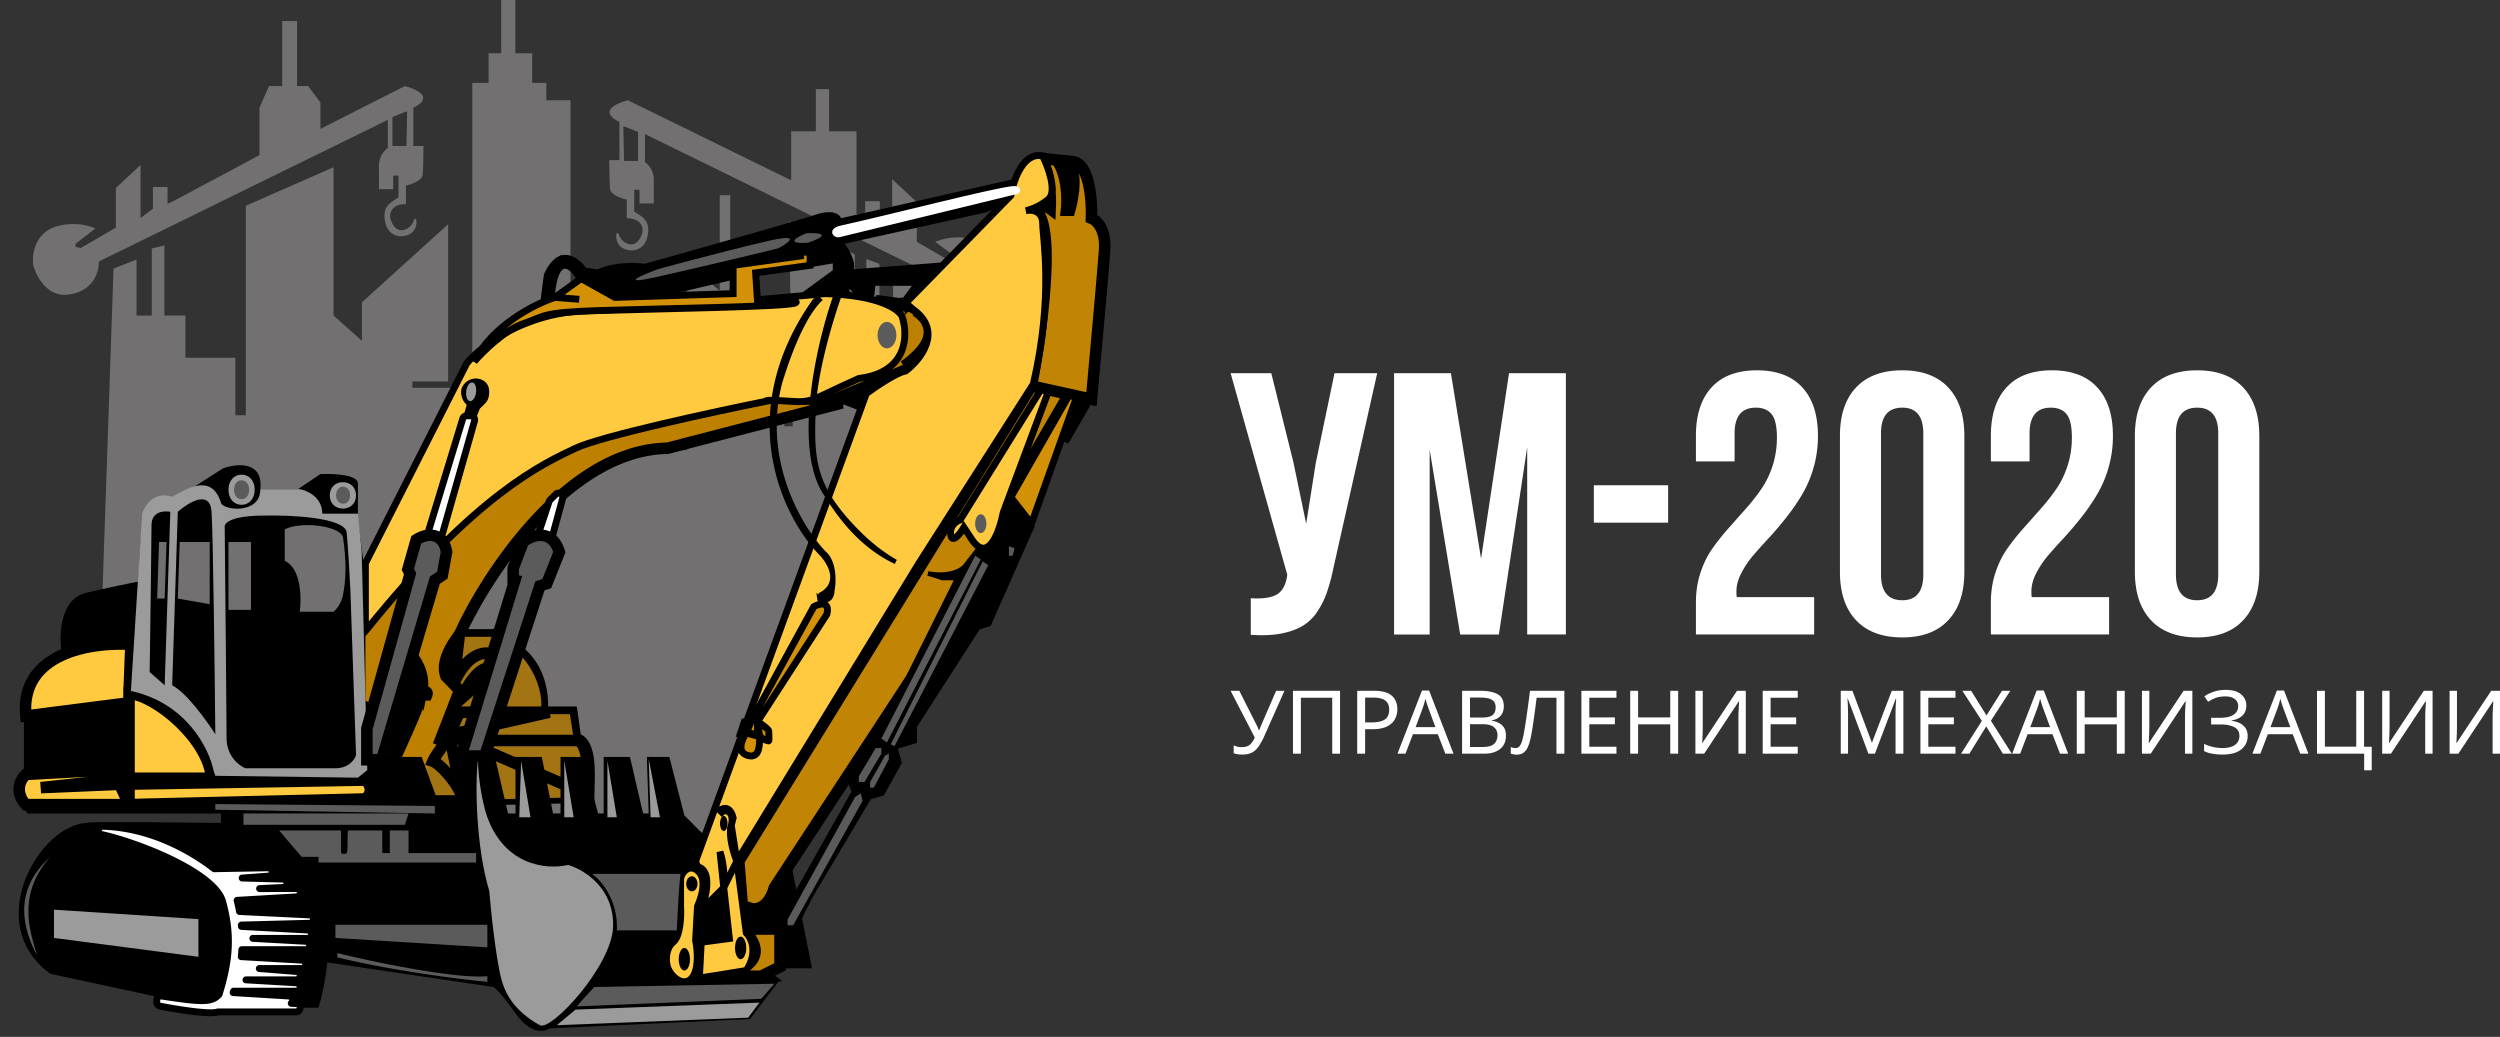 <svg width="217" height="90" fill="none" xmlns="http://www.w3.org/2000/svg"><rect width="100%" height="100%" fill="#333333" stroke="none"/><path fill-rule="evenodd" clip-rule="evenodd" d="M77.522 64.338l-.257.96-.558-.96v-2.265l-1.353-1.44v-1.439l-.201-.605-.038 6.709-5.32 7.255-19.498-.632H35.778s-10.33-3.76-11.286-3.307c-.266-.03-.518-.064-.764-.096h-.001c-1.768-.237-3.241-.433-7.633.96H8.276l1.579-46.167 1.998-.778v4.854h1.323v-5.816l1.094-.275v6.091h1.824v3.664h4.333v4.992h.912V17.86l7.616-3.343v12.87l2.462 2.197v-3.343l7.48-6.778v13.648h-3.102v.55h5.199V7.19h1.414V4.626h1.094V0h1.231v4.626h1.46V7.19h1.231v1.511h2.098v32.425h.775V24.273h6.932v14.334H54.4v.458h5.245V22.9l2.827 2.335v-8.289h.912v9.068l2.372 1.832v5.816h2.325v3.343h.73l-.32-17.77 5.701 2.84v5.45h1.003v-5.038l1.14.413v4.625h1.186v-4.167l2.189 1.19-2.189 39.791zm7.517-43.351c-1.792-.757-3.343-.188-3.76-.035-.06.021-.096.035-.108.035l1.909 1.402v.269l-.452.1-3.046-1.771v-3.438l-2.142-2v4.605l-1.071-.807v-1.882h-1.272v1.462l-.753-.37v-7.159h-2.376V7.734h-1.155v3.664h-2.142v4.25L54.497 8.7c-2.463.694-1.515 1.538-.733 1.874v3.328h-.881c.004.621.024 1.99.071 2.498.048.506.988.832 1.452.932v1.613c1.247 0 1.452.789 1.342 1.276-.506 1.634-1.734.908-1.984.242-.115-.305-.188-.259-.24-.203-.133.507.146.976.34 1.143.558.48 1.793.557 2.25-.57.43-1.433-.069-1.888-1.065-2.461v-1.9h.464v1.183h1.238a95.855 95.855 0 010-2.008c.01-.87-.51-1.406-.771-1.566v-2.446L81.064 23.93c-.107 1.112.845 2.857 2.94 2.892 1.676.03 2.54-1.732 2.761-2.617.083-.848-.088-2.527-1.726-3.218zM4.602 19.756c-1.637.69-1.809 2.37-1.725 3.218.222.884 1.085 2.646 2.76 2.617 2.43-.126 2.973-1.98 2.94-2.892l25.085-12.294v2.446c-.261.16-.78.696-.77 1.566.009.87.003 1.7 0 2.007h1.237v-1.183h.464v1.9c-.997.574-1.495 1.03-1.066 2.462.457 1.127 1.693 1.05 2.251.57.194-.167.473-.636.34-1.143-.052-.056-.125-.102-.24.203-.25.666-1.478 1.392-1.984-.242-.11-.487.094-1.276 1.342-1.276v-1.613c.464-.1 1.404-.426 1.452-.932.047-.507.067-1.877.07-2.498h-.88V9.344c.782-.336 1.73-1.18-.733-1.873l-7.331 3.716v-2.29L26.75 7.471h-.968V1.826h-1.29v5.645h-1.145l-.822 1.873v4.12l-7.228 3.862-.753.37v-1.462h-1.272v1.882l-1.071.807v-4.605l-2.142 2v3.438l-3.046 1.772-.452-.101v-.269l1.714-1.324c-1.486-.66-3.068-.327-3.674-.078zm29.462-9.595l1.15-.47h.126l-.063 2.983h-1.213V10.16zm21.317 1.296l-1.15-.47h-.127l.064 2.983h1.213v-2.513z" fill="#727070"/><path d="M50.934 69.186l-13.354.327-7.491-3.6.977-12.276 8.794-12.602c2.388-1.418 7.263-4.288 7.654-4.419.39-.13 3.42-1.8 4.885-2.618l18.24.654 5.699-8.51 2.443.327c3.257 1.44 1.9 4.092.814 5.237l-7.491 3.11.977.164-15.145 3.928c-8.599.13-15.633 10.856-18.076 16.202h3.094c-.109-.163.163-.098 2.117 1.473 1.954 1.572 2.117 4.147 1.954 5.238h2.606l.325 2.291c1.433.262 1.249 3.492.977 5.074z" fill="#BE8000"/><path d="M70.638 34.652l5.7-8.51 2.443.327c3.257 1.44 1.9 4.092.814 5.237l-7.491 3.11m-1.466-.164L52.4 33.998c-1.465.818-4.495 2.487-4.885 2.618-.391.131-5.266 3-7.654 4.42l-8.794 12.601-.977 12.275 7.49 3.601 13.355-.327c.27-1.582.456-4.812-.978-5.074l-.325-2.291h-2.606c.163-1.091 0-3.666-1.954-5.238-1.954-1.57-2.226-1.636-2.117-1.473H39.86c2.443-5.346 9.477-16.072 18.076-16.203l15.145-3.927-.977-.164-1.466-.164zm0 0l1.466.164-1.466-.164z" stroke="#000"/><path d="M43.442 32.034c.814.49 1.954 2.127 0 4.746v-4.746zM40 60.564l-1.956 4.128 1.69-4.35a.754.754 0 01.267.221zm33.39-25.93c.78-.348 1.696-.791 2.607-1.29a9.496 9.496 0 00-1.589 1.684l-1.017-.393zm6.798-3.415a9.33 9.33 0 00-1.695.561c.323-.238.624-.481.891-.726.584-.533 1.053-1.114 1.212-1.71a1.87 1.87 0 00-.243-1.56c-.215-.324-.52-.592-.861-.812.461.243.775.528.983.827.258.37.37.783.383 1.21.023.809-.315 1.645-.67 2.21zm-1.164-5.017l-.368.342a7.462 7.462 0 00-.555-.203h.534l.11-.145.976-1.31.434-.58h-4.633l-.032.326-.098.983h-.416l.258.258-.326-.047v-1.193h-2.177l.375.565.173.261-3.198.23 2.561-1.872.15-.109v-1.433l-.422.071-1.838.308-.546-.274-.117-.059-.127.03-13.313 3.1h-2.633l-2.523-1.426-.082-.047h-.711c-.18-.277-.353-.5-.52-.673-.2-.206-.407-.36-.627-.433a.835.835 0 00-.67.049c-.194.102-.337.27-.444.445-.212.346-.346.829-.432 1.306a9.98 9.98 0 00-.137 1.24l-.213.108a83.707 83.707 0 01.264-2.067c.272-.593.55-.936.802-1.122a.917.917 0 01.703-.196c.477.067.963.498 1.27.934l.089.128.154.022 1.14.164.112.016.101-.051c.59-.297 1.351-.441 2.083-.494a9.283 9.283 0 011.779.038l.073.01.072-.02c4.28-1.198 13.262-3.733 14.836-4.26.745-.25 1.175-.228 1.399-.155.214.07.245.182.247.197l.063.38.373-.086 15.145-3.437.218-.049.053-.217a1.1 1.1 0 01.285-.482 1.5 1.5 0 01.27-.223c.247.013.36.075.41.12.047.043.083.113.082.25-.002.272-.156.642-.34.94l-3.612 1.578-12.505 2.775-.567.126.362.456c.204.255.485.677.667 1.103.091.213.15.412.17.582.018.17-.007.284-.05.356l-.36.603.698-.054a6163.102 6163.102 0 017.623-.583l.713-.052.036-.003c-.45.368-.845.704-1.154.991l-2.117 1.964zm-20.84 52.876L68.249 75.4l1.623 8.152h-4.847l.831.65.717.56-3.91.263-3.444-.302-1.035-5.645zM34.358 60.056h2.635a.204.204 0 01.057.058.14.14 0 01.018.078.366.366 0 01-.026.12h-2.684v-.256z" fill="#000" stroke="#000"/><path d="M89.294 18.017c-.16.034-.303.07-.416.105.149-.062.287-.097.416-.105.605-.127 1.451-.206 1.864.105.054-1.2-.066-3.764-.978-4.419.38.055 1.499.197 2.932.327 1.433.131 1.683 3.328 1.628 4.91.434.164 1.27.95 1.14 2.783-.13 1.833-.814 9.383-1.14 12.93l-.326-.072-2.117 3.672 1.14-3.887-.651-.143-5.211 8.94.977 1.31-21.334 32.57c-.52 1.832-1.628 1.963-2.117 1.8v1.8h2.606v3.273l-1.628.818H62.17c4.56-.786 3.529-2.946 2.443-3.928l-.489-6.056L89.53 33.507c1.034-5.403 2.344-15.655-.235-15.49z" fill="#C18405"/><path d="M93.437 34.366l.977.215m-4.885-1.074c1.086-5.674 2.475-16.694-.651-15.385.542-.164 1.758-.393 2.28 0 .054-1.2-.066-3.764-.978-4.419.38.055 1.499.197 2.932.327 1.433.131 1.683 3.328 1.628 4.91.434.164 1.27.95 1.14 2.783-.13 1.833-.814 9.383-1.14 12.93l-.326-.072-4.885-1.074zm0 0L64.124 74.75l.489 6.056c1.086.982 2.117 3.142-2.443 3.928h3.909l1.628-.818v-3.274h-2.606v-1.8c.489.164 1.596.033 2.118-1.8l21.333-32.57-.977-1.309 5.21-8.94-3.256-.716zm0 0l3.257.716-3.257-.716zm3.257.716l.651.143-.651-.143zm.651.143l-1.14 3.887 2.117-3.672-.977-.215z" stroke="#000"/><path d="M93.202 16.117a9.945 9.945 0 01-.36 2.133h-.272c.068-.563.063-1.343-.04-2.097a6.334 6.334 0 00-.368-1.464 3.517 3.517 0 00-.22-.46h.858c.14.162.246.39.316.682.083.35.106.765.086 1.206z" fill="#000" stroke="#000"/><path d="M50.934 69.186l-13.354.327-.814-2.127 3.582-7.038-.651-.655c-2.085-.916-.76-3.273.163-4.419h3.094c3.582 1.637 4.397 5.401 3.908 6.71h2.606l.325 2.128c1.434.262 1.412 3.492 1.14 5.074z" fill="#A37412"/><path d="M43.117 56.911c-.706-.428-2.443-.534-3.746 2.467m.814 10.135c-.26-1.44-2.07-3.273-2.605-3.437.34-.765 1.07-1.47 1.43-2.291l1.175 5.728zm-1.174-5.728c.011.164.849.49 4.106.49h7.002c.38 0 1.108.95.977 4.747l-12.085-5.237zm0 0c.32-.728.621-1.417.858-1.964h7.807l-8.665 1.964zm-4.688 2.127l-.163.164.163-.163zm-.163.164c.651-1.364 2.117-4.648 2.117-4.91l.163-.818-2.28 5.728zm0 0l-1.466-.49 1.466-2.456c.271-.545 1.14-2.095 1.14-2.618l-1.14 5.564zm1.466-6.219c.108-.6.13-2.095-.652-1.964l.652 1.964zm-.489-3.437c.489.164 1.856 1.768 1.466 3.6l-1.466-3.6zm4.732-1.31c-.543.68-1.67 2.35-1.15 3.601.175.176.41.415.652.667l.498-4.267zm.316 5.147a27.866 27.866 0 00-.814-.879l.814.879zm0 .255c.272-1.037 1.824-3.208 2.606-2.292l-2.606 2.292z" stroke="#000"/><path d="M31.717 48.891v5.892c9.608-11.947 15.47-14.566 18.24-15.875 2.214-1.048 11.996-3.165 16.61-4.092-.163-.055-.033-.13 1.791 0 2.28.164 1.791 0 6.188-1.964 4.3-.524 4.288-3.819 3.746-5.4-.272-.6-1.987-1.834-6.677-1.965-4.505.437-14.917 1.342-20.519 1.473-5.602.131-9.391 3.11-10.585 4.583L31.717 48.89z" fill="#FFCA40"/><path d="M78.618 26.305l9.12-9.328c.216-1.31 1.074-3.83 2.767-3.438.49.982 1.27 3.11.49 3.765-.728.609-1.511.887-1.88.967.508-.084 1.39.04 1.39 1.16 0 1.179.978 6.22-.814 13.912l-9.933 15.548-15.797 25.86.814 6.219c.435.437 1.043 1.702 0 3.273l-4.07.654.162-3.109 2.443-.327-.489-4.419-1.954 1.964c.434-1.146.977-3.503-.326-3.765l-.163-.49 14.82-40.59c.814-.6 2.638-1.833 3.42-1.964 1.303-.991 3.257-3.446.651-5.333l-.651-.559z" fill="#FFCA40"/><path d="M60.704 75.733c-.782-.918-1.628 0-1.628.654v2.291c.054.819 0 2.586-.652 3.11-.651.524-.651 1.636-.488 2.128.325.981 1.465 1.767 2.117.981.651-.785.488-2.509.325-3.273l.163-2.945c.782-1.834.442-2.62.163-2.946zm30.29-41.735l-.651-.164-7.002 11.293c-.327.109-.945.524-.815 1.31.13.785.815-.11 1.14-.655l.651.982c1.433 2.225 2.443-.6 2.769-2.292l3.908-10.474z" fill="#FFCA40"/><path d="M63.961 74.75l15.797-25.859 9.933-15.548c1.792-7.692.814-12.733.814-13.912 0-1.178-.977-1.254-1.465-1.145.326-.055 1.172-.328 1.954-.982.782-.655 0-2.782-.489-3.764-1.693-.393-2.55 2.127-2.767 3.437l-9.12 9.328.651.559c2.606 1.887.652 4.342-.651 5.333-.782.131-2.606 1.364-3.42 1.964l-14.82 40.59.163.49c1.303.262.76 2.62.326 3.765l1.954-1.964 1.14-2.292zm0 0l.814 6.22c.435.437 1.043 1.702 0 3.273l-4.07.654.162-3.109 2.443-.327-.489-4.419 1.14-2.292zm0 0c-.271-.654-.749-2.193-.488-3.11l.488 3.11zm-1.14 2.292c.055-.546.065-1.931-.325-3.11l.325 3.11zm.652-5.401c.325-1.146-.489-1.473-.815-1.146l-.162-.163c.27-.219.879-.393 1.14.654l-.163.655zM31.717 54.783v-5.892l8.794-17.348c1.194-1.473 4.983-4.452 10.585-4.583 5.602-.13 16.014-1.036 20.519-1.473 4.69.131 6.405 1.364 6.677 1.964.543 1.582.553 4.877-3.746 5.401-4.397 1.964-3.908 2.128-6.188 1.964-1.824-.13-1.954-.055-1.791 0-4.614.927-14.396 3.044-16.61 4.092-2.77 1.309-8.632 3.928-18.24 15.875zm27.359 21.604c0-.654.846-1.571 1.628-.654.28.327.619 1.112-.163 2.946l-.162 2.946c.162.763.325 2.487-.326 3.272-.652.786-1.792 0-2.117-.981-.163-.492-.163-1.604.488-2.128.652-.524.706-2.291.652-3.11v-2.29zm31.267-42.553l.651.164-3.908 10.474c-.326 1.692-1.335 4.517-2.769 2.292l-.651-.982c-.325.545-1.01 1.44-1.14.654-.13-.785.489-1.2.815-1.309l7.002-11.293z" stroke="#000" stroke-width=".6"/><path fill-rule="evenodd" clip-rule="evenodd" d="M41.325 36.29l.326-.82c.074-.074.144-.14.21-.203.37-.352.604-.575.604-1.27 0-.818-.651-1.145-1.14-1.145-.814 0-1.303.655-1.303 1.146 0 .654.326.982.489 1.145l-.326 1.146h1.14zM4.36 84.523l13.68 2.946h9.607c.334-1.12.62-2.48.762-3.928l14.383 2.127c.108 0 .651.459 1.954 2.292 1.303 1.833 2.497 1.637 2.931 1.309l17.425-.818 2.606-3.437H61.52l-.815-.281-.163-.655-.65 1.146-.978-.163-.814-.655-.326-1.146.326-1.145.651-.866c.016-.244.052-.593.094-1.003v-.003c.099-.963.232-2.265.232-3.366 0-1.571.923-1.582 1.303-1.473l.651.982v1.637l.326-1.637-.163-.49-.814-.82.814-2.5-.163-.165-1.629-1.636-1.302-5.074h-1.954l.162 4.91h-.488l-1.14-4.91H52.4v4.91h-.489l-1.302-4.91h-1.955v4.91h-.651l-.977-4.91h-2.28v4.91h-.651l-1.14-4.91h-.489v-.444H39.86l.326 3.764h-2.371l-1.212-3.32H33.02v-1.426l-.326-3.11-.977-.327V49.99l-.651-4.746v-3.273c0-.786-2.172-.873-3.257-.819l-1.955 1.31h-3.256c.26-2.488-2.063-2.237-3.258-1.8l-3.582 2.29-1.954.492c-.435.873-1.336 2.651-1.466 2.782-.13.13-.271 2.891-.326 4.255-.597.11-2.345.459-4.56.982-2.214.524-2.334 3.601-2.117 5.074-1.563.524-2.822 2.728-3.257 3.764v6.71l-.488.492v2.127l.814.982h16.774v.819c-10.553-.131-12.105-.055-11.562 0-4.072 0-9.283 8.674-3.257 13.093zm20.356-38.579c1.41-.709 4.722-.327 5.048.655.326 2.081.276 3.764 0 5.074-.163.771-.597 1.262-.814 1.426h-2.932c.163-1.2.13-3.764-1.302-4.419v-2.736zm-2.932 1.1v5.891H19.83v-5.892h1.954zm-6.188 0h2.606v5.4l-2.769-.49.163-4.91zm-1.14 0h-.651l-.163 4.91h.651l.163-4.91z" fill="#000"/><path d="M93.437 34.489l-.651-.164-5.049 8.838 1.791 2.291 3.91-10.965zM70.638 52.656c.489-.273 1.4-.524 1.14.654l-6.025 9.33c.381.217.98.687.977.818 0 .916.097.905-.163.818-.26-.087-.428-.207-.619-.327-.032.654.033 1.898-1.01 1.636-1.042-.262-.543-1.414-.163-1.964-.122-.001-.396-.01-.488 0l.326-.982.651-.163 5.374-9.82z" fill="#D39107"/><path d="M65.753 62.64l6.025-9.33c.26-1.178-.651-.927-1.14-.654l-5.374 9.82.489.163zm0 0l-.489-.165.489.164zm0 0c.381.217.98.687.977.818 0 .916.097.905-.163.818-.26-.087-.428-.207-.619-.328l-.195-1.309zm-.489-.165l-.651.164-.326.982c.092-.01.366-.002.488 0l.49-1.146zm.684 1.473c-.032.655.033 1.899-1.01 1.637-1.042-.262-.543-1.414-.163-1.964l1.173.327zm0 0c-.4-.254-.768-.321-1.172-.327l1.172.327zm26.838-29.623l.651.164-3.909 10.965-1.79-2.291 5.048-8.838z" stroke="#000" stroke-width=".6"/><path d="M72.918 20.577c-.652.164-1.14-.727 0-.982 4.397-.982 13.419-3.306 14.982-3.437.687-.058.814.327.489.654l-15.471 3.765z" fill="#fff"/><path d="M45.397 28.105c-1.564.524-3.475 2.401-4.234 3.274 1.563-3.143 5.32-5.02 7.002-5.565l2.28-1.636 2.931 1.636 10.26-.327v-2.455l5.863-.818v-.328h.814v1.146l-4.723.655.163 2.455c1.357-.055 3.908-.099 3.257.163-.815.328-12.051.491-17.1.655-5.048.163-4.56.49-6.513 1.145z" fill="#D39107"/><path d="M48.165 25.814l2.117.164m-2.117-.164l2.28-1.636 2.931 1.636 10.26-.327v-2.455l5.863-.818v-.328h.814v1.146l-4.723.655.163 2.455c1.357-.055 3.908-.099 3.257.163-.815.328-12.051.491-17.1.655-5.048.163-4.56.49-6.513 1.145-1.564.524-3.475 2.401-4.234 3.274 1.563-3.143 5.32-5.02 7.002-5.565z" stroke="#000" stroke-width=".6"/><path d="M18.922 87.833h6.77a.363.363 0 000-.727h-.003a1.734 1.734 0 01-.102-.004 8.564 8.564 0 00-.106-.004l-.202-.01a.364.364 0 00-.217-.635l-4.825-.296.043-.124h5.412a.362.362 0 00.361-.353.362.362 0 00-.34-.373l-4.361-.256h4.34a.363.363 0 00.029-.725l-3.213-.257h3.672a.362.362 0 00.362-.353.362.362 0 00-.34-.373l-5.259-.305c.022-.2.038-.403.05-.606h5.513a.363.363 0 00.02-.726l-4.577-.256h4.72a.363.363 0 00.02-.726l-5.732-.31-.01-.12 5.894-.154a.363.363 0 00.008-.726l-6.06-.297a11.3 11.3 0 00-.209-.968l5.133-.3a.363.363 0 00-.022-.726l-3.158.007 2.036-.099a.363.363 0 00.344-.367.362.362 0 00-.352-.359l-3.543-.092 2.257-.164a.363.363 0 00-.032-.726l-4.653.083c-1.836-1.434-5.406-3.565-9.662-3.684a.363.363 0 00-.09.718c1.656.375 4.13 1.21 6.278 2.282 1.074.535 2.053 1.123 2.805 1.734.76.618 1.242 1.223 1.397 1.782.786 2.843.64 5.049-.3 8.07-.16.181-.322.303-.511.386-.211.093-.478.148-.85.159-.763.023-1.864-.133-3.637-.397a.364.364 0 00-.415.359v.164c0 .174.123.323.293.357.711.137 1.81.327 2.8.45a16 16 0 001.357.119c.194.007.373.005.526-.008.11-.01.231-.026.34-.064zm18.87-40.725a.36.36 0 00.461-.244l2.931-10.311a.361.361 0 00-.348-.463h-.325c-.159 0-.3.104-.346.256l-3.094 10.148a.364.364 0 00.232.45l.488.164zm8.89-.623c-.063.19.04.396.229.46l.488.163a.36.36 0 00.463-.249l.977-3.6a.364.364 0 00-.167-.41.36.36 0 00-.437.057l-.489.491a.362.362 0 00-.087.142l-.977 2.946z" fill="#fff" stroke="#000" stroke-width=".6" stroke-linejoin="round"/><path d="M11.198 61.003l-8.956 1.146c-.522-5.5 5.7-6.438 9.12-6.22l-.164 4.255c2.317.164 6.905 3.961 7.166 7.366h-7.166l-7.654.818 6.84-.293.814-.013 20.52-.349c.325.273.781.982 0 1.637l-20.52.49H2.242c-.435-.436-1.043-1.57 0-2.618l8.956-.49v-5.729z" fill="#FFCA40"/><path d="M11.198 69.84l20.52-.49c.781-.655.325-1.364 0-1.637l-21.334.362m.814-7.072l-8.956 1.146c-.522-5.5 5.7-6.438 9.12-6.22l-.164 4.255v.819zm0 0v-.819.819zm0 0v5.728-5.728zm0 5.728l-8.956.491c-1.043 1.048-.435 2.182 0 2.619h8.956v-3.11zm0 0v.819-.819zm0 .819l-7.654.818 6.84-.293.814-.525zm0 0h7.166c-.26-3.405-4.849-7.202-7.166-7.366v7.366zm0 2.29v-1.778l-.814.013.814 1.766z" stroke="#000"/><path d="M66.376 79.049l1.954-2.83.159 1.198.142 1.073.53-.942 4.886-8.674.086-.152-.065-.162-.269-.675 1.343-3 .679-.272.128-.051.061-.124 6.84-13.748.262-.526h-1.334a17.034 17.034 0 00-1.233-.384c1.78.326 2.865-.209 3.236-.656l.004-.005.004-.005 1.003-1.296.595.12.094.019.091-.03.489-.164.142-.048.067-.134.814-1.637.012-.023.007-.025.637-1.918 1.843 1.729-3.739 8.455-.826.276-.12.04-.07.108-5.374 8.347-.057.09v1.31l-1.371.413-.342.103.098.345.285 1-1.484 2.684-.995.286-.139.04-.073.123-5.048 8.51-.007.012-.006.012-1.303 2.619-.034.068-.003.076-.148 2.969-.595.075v-3.39h-2.606v-1.073h.642l.108-.156zm6.07-53.116l.04-.115c.097 0 .198 0 .304.004-.765 2.188-2.064 6.58-2.187 9.798-.081 2.125-.086 3.781.38 5.362.47 1.59 1.407 3.072 3.14 4.887 1.314 1.377 2.566 2.303 3.625 2.904a11.765 11.765 0 01-.328-.164c-1.75-.909-3.738-2.498-5.66-5.637l-.005-.01-.008-.01c-.668-.947-1.062-2.217-1.241-3.681-.18-1.461-.143-3.09.028-4.733.341-3.284 1.213-6.58 1.912-8.605zm-1.214 0l-.03.03c-.303.287-.646.71-1.018 1.302-.742 1.185-1.615 3.072-2.497 5.972l-.002.008-.002.008C65.947 40.096 69.513 45.926 71.52 48l.01.01.01.01c.428.376.651.97.74 1.613a5.3 5.3 0 01-.042 1.643l-.007.035v.036c0 .133-.043.34-.16.504-.104.145-.28.278-.618.278-.183 0-.256-.038-.278-.055-.014-.01-.026-.023-.032-.064a.547.547 0 01.025-.223c.017-.057.038-.114.062-.166.418-.216.707-.495.872-.83a1.68 1.68 0 00.116-1.102c-.144-.688-.62-1.328-.996-1.706-3.059-3.182-7.466-12.021-.498-21.89.084-.042.25-.104.508-.159z" fill="#000" stroke="#000" stroke-width=".4"/><path fill-rule="evenodd" clip-rule="evenodd" d="M40.79 34.817c.236.03.474-.308.532-.756.057-.449-.087-.837-.323-.867-.236-.031-.474.307-.531.755-.058.449.086.837.322.868zm-19.82 9c.63 0 1.14-.495 1.14-1.309s-.51-1.31-1.14-1.31c-.63 0-1.14.496-1.14 1.31 0 .814.51 1.31 1.14 1.31zm-9.608 16.157c4.82 1.047 6.785 5.019 7.165 6.873l.163.492 12.376.163.815-.654-.489-18.986-.326-3.273h-3.094c0-1.44-1.303-2.018-1.954-2.128h-3.42c0 2.292-3.42 1.8-3.42 1.146-.8-2.41-2.698-1.35-4.154-.535l-.08.044c-1.563-.524-2.388.764-2.605 1.473l-.977 15.385zm41.852 20.504c-.13 3.405-5.374 9.053-6.351 8.511-2.28-1.263-3.094-2.829-3.42-4.302-.267-1.21-.651-3.6-.977-7.364-1.14-3.765-1.249-9.166-.977-11.457 0 1.833.434 3.818.651 4.582 1.433 4.714 5.32 5.066 7.166 4.63 1.357.381 4.038 1.996 3.908 5.4zm-48.53.936v-2.455l12.54.818v3.273l-12.54-1.636zm45.273 6.22l-1.628 1.355 16.61-.654.977-1.31-15.959.608zm-3.908-16.695h-.977l.162-4.91.815 4.91zm2.931-4.91l.814 4.91h-.814v-4.91zm4.56 4.91h-.815v-4.91l.815 4.91zm2.931 0h.814l-.977-5.073.163 5.073zM15.433 44.426c.923-.819 2.801-1.965 2.931 0 .13 1.963.272 13.693.326 19.312-.721-1.146-2.48-3.6-3.745-4.255l.488-15.057zm-.651 0c-.543-.11-1.629-.033-1.629 1.145s-.108 9.002-.163 12.766l1.303 1.146.489-15.057zm15.308 1.8c-.13-1.31-4.832-1.528-7.166-1.473-2.866 0-3.474.654-3.42.982.055 5.455.163 16.76.163 18.33 0 1.571 1.086 2.4 1.629 2.619h7.817c1.172 0 1.682-.764 1.79-1.146L30.416 51.3c-.054-1.145-.195-3.764-.325-5.073zm.814-3.227c0 .723-.51 1.146-1.14 1.146-.63 0-1.14-.423-1.14-1.146 0-.723.51-1.146 1.14-1.146.63 0 1.14.423 1.14 1.146z" fill="#9C9B9B"/><path fill-rule="evenodd" clip-rule="evenodd" d="M69.987 20.25c-.815.327-1.922.949.162.818 2.215-.786.815-.873-.162-.818zM57.12 23.36c-1.465.545-3.517 1.44 0 .654a638.838 638.838 0 0010.423-2.455c.923-.491 2.052-1.31-.814-.655-2.867.655-7.6 1.91-9.609 2.455zM18.69 70.284v-.491l19.054.163v.655l-19.054-.327zm16.774.327H21.132v.982h14.005l.326-.982zm-11.237 1.473H29.6v1.964c.109.054.358.131.489 0 .081-.082.081-.573.081-1.043s0-.92.081-.92h2.932v1.963h.651v-1.964h1.629v1.964h5.862v.819h-13.68v-.492H26.18l-1.954-2.29zm18.076 8.183h-13.19v1.146l13.19.819v-1.965zm-13.028 2.455c3.257.818 10.423 2.272 13.028 2.01v.492c-2.334-.219-8.207-.95-13.028-2.128v-.374zM53.54 80.76c.13-2.489-1.249-4.201-1.954-4.747l-.163-.163h7.654c-.13.785-.272 3.6-.326 4.91H53.54zm-2.43 5.427l.003-.003.002-.001c.174-.188.34-.367.47-.514l15.634-.28-1.14 1.309-15.96.655c0-.096.52-.657.992-1.166zM3.103 82.54c-.612-2.07-1.494-5.047 1.256-8.163-1.466 1.356-3.582 3.975-1.14 8.558-.036-.128-.075-.26-.116-.395zm81.54-34.303l.49.328L76.99 64.44l-.489-.327 8.143-15.876zm1.141.819l-.489-.328-7.98 15.876.327.164 8.142-15.712zm1.792-1.637l.488.164-.163.654h-.325v-.818zM76.5 64.93h-.488l-1.466 2.455v.491h.489l1.466-2.455v-.49zm.326.655l.326-.164v.491l-1.303 2.455h-.325v-.49l1.302-2.292zm-2.117 3.273l-.488.328-5.863 10.638v.49h.489l6.025-10.801-.163-.655zm-53.088-26.35c0 .509-.292.819-.652.819-.36 0-.651-.31-.651-.819 0-.508.291-.818.651-.818.36 0 .652.31.652.818zm8.158 1.211c.333 0 .603-.279.603-.736 0-.458-.27-.737-.603-.737-.333 0-.602.28-.602.737 0 .457.27.736.602.736zm48.025-14.631c0 .632-.365 1.145-.815 1.145-.449 0-.814-.513-.814-1.145 0-.633.365-1.146.814-1.146.45 0 .815.513.815 1.146zm7.328 17.184c.27 0 .488-.366.488-.818 0-.452-.218-.818-.488-.818s-.489.366-.489.818c0 .452.22.818.49.818z" fill="#5B5B5B"/><path d="M33.203 65.689l4.543-15.327.034-.023.489-.327.127-.086.028-.151.325-1.8.012-.066-.012-.065c-.073-.407-.216-.727-.426-.96a1.26 1.26 0 00-.74-.405c-.508-.086-1.021.115-1.33.3l-.122.074-.039.138-.651 2.291-.039.136.063.127.13.26-3.738 13.39-.013.049v2.705h1.283l.076-.26zm6.962-.538l-.144.47h2.055l.081-.25 4.706-14.515.439-.147.159-.053.062-.157.977-2.455.05-.123-.042-.127c-.147-.441-.36-.77-.633-.993a1.485 1.485 0 00-.886-.335c-.585-.027-1.146.25-1.48.495l-.086.063-.038.1-.815 2.128-.024.063v.999l.15.041-4.53 14.796z" fill="#5B5B5B" stroke="#000"/><path fill-rule="evenodd" clip-rule="evenodd" d="M62.822 72.132c.18 0 .325-.293.325-.655 0-.362-.145-.655-.325-.655-.18 0-.326.293-.326.655 0 .362.146.655.326.655zm1.465 11.129c.27 0 .489-.44.489-.982 0-.543-.219-.982-.489-.982s-.488.44-.488.982.218.982.488.982zm-4.397 0c0 .542-.218.982-.488.982s-.489-.44-.489-.982.219-.982.489-.982.488.44.488.982zm.163-5.892c.27 0 .489-.293.489-.655 0-.36-.22-.654-.489-.654-.27 0-.488.293-.488.654 0 .362.218.655.488.655z" fill="#000"/><path d="M106.818 32.396h3.531l1.923 7.749 1.104 5.314.835-5.282 1.624-7.781h3.705L115.741 49.3a16.375 16.375 0 01-.6 2.214c-.22.6-.509 1.16-.867 1.676a3.96 3.96 0 01-1.292 1.187c-.505.284-1.125.495-1.86.632-.726.127-1.577.158-2.554.095v-3.178c.967.063 1.697-.032 2.191-.285.494-.253.809-.77.946-1.55l.031-.206-4.918-17.49zm14.187 22.678V32.395h4.935l2.616 16.098 2.428-16.099h4.934v22.678h-3.357V38.817l-2.46 16.258h-3.357l-2.649-16.037v16.037h-3.09zm17.342-9.71v-3.241h6.447v3.242h-6.447zm8.859 9.71v-2.783c0-.897.126-1.74.378-2.53.263-.802.599-1.498 1.009-2.088.42-.601.878-1.181 1.371-1.74l1.498-1.692c.505-.559.962-1.133 1.372-1.724a7.56 7.56 0 001.009-2.04c.262-.78.394-1.613.394-2.498 0-.97-.153-1.645-.458-2.024-.304-.38-.762-.57-1.371-.57-1.23 0-1.845.743-1.845 2.23v2.435h-3.357v-2.214c0-1.823.452-3.226 1.355-4.206.904-.991 2.218-1.486 3.941-1.486 1.724 0 3.038.495 3.942 1.486.903.98 1.355 2.383 1.355 4.206 0 .97-.131 1.903-.394 2.8a9.822 9.822 0 01-1.024 2.356 17.8 17.8 0 01-1.372 1.976 31.29 31.29 0 01-1.498 1.756 43.083 43.083 0 00-1.387 1.55 8.056 8.056 0 00-1.009 1.534c-.263.527-.394 1.038-.394 1.533 0 .222.011.386.032.49h6.715v3.243h-10.262zm12.501-5.441V37.836c0-1.813.468-3.215 1.403-4.206.936-.991 2.27-1.486 4.004-1.486 1.734 0 3.064.495 3.989 1.486.935.991 1.403 2.393 1.403 4.206v11.797c0 1.814-.468 3.216-1.403 4.207-.925.992-2.255 1.487-3.989 1.487s-3.068-.495-4.004-1.487c-.935-.99-1.403-2.393-1.403-4.207zm3.563.222c0 1.497.615 2.246 1.844 2.246 1.219 0 1.829-.749 1.829-2.246v-12.24c0-1.487-.61-2.23-1.829-2.23-1.229 0-1.844.743-1.844 2.23v12.24zm9.538 5.219v-2.783c0-.897.126-1.74.378-2.53.263-.802.599-1.498 1.009-2.088.421-.601.878-1.181 1.371-1.74.505-.57 1.005-1.133 1.498-1.692.505-.559.962-1.133 1.372-1.724.42-.59.757-1.27 1.009-2.04.263-.78.394-1.613.394-2.498 0-.97-.152-1.645-.457-2.024-.305-.38-.762-.57-1.371-.57-1.23 0-1.845.743-1.845 2.23v2.435h-3.358v-2.214c0-1.823.452-3.226 1.356-4.206.903-.991 2.217-1.486 3.941-1.486 1.723 0 3.037.495 3.941 1.486.904.98 1.356 2.383 1.356 4.206a9.93 9.93 0 01-.394 2.8 9.864 9.864 0 01-1.025 2.356c-.41.685-.867 1.344-1.371 1.976a32.15 32.15 0 01-1.498 1.756 42.21 42.21 0 00-1.388 1.55 8.105 8.105 0 00-1.009 1.534c-.262.527-.393 1.038-.393 1.533 0 .222.01.386.031.49h6.715v3.243h-10.262zm12.5-5.441V37.836c0-1.813.468-3.215 1.403-4.206.935-.991 2.27-1.486 4.004-1.486 1.735 0 3.064.495 3.989 1.486.935.991 1.403 2.393 1.403 4.206v11.797c0 1.814-.468 3.216-1.403 4.207-.925.992-2.254 1.487-3.989 1.487-1.734 0-3.069-.495-4.004-1.487-.935-.99-1.403-2.393-1.403-4.207zm3.563.222c0 1.497.615 2.246 1.844 2.246 1.219 0 1.829-.749 1.829-2.246v-12.24c0-1.487-.61-2.23-1.829-2.23-1.229 0-1.844.743-1.844 2.23v12.24zm-79.118 14.013a5.907 5.907 0 01-.496.91c-.162.239-.356.42-.579.542-.224.118-.508.176-.854.176a2.6 2.6 0 01-.404-.03 1.965 1.965 0 01-.335-.085v-.68c.101.045.211.084.327.114.117.026.239.038.366.038.285 0 .509-.06.671-.183.168-.122.323-.339.465-.65l-2.096-4.06h.755l1.517 3.005a5.473 5.473 0 01.182.42h.031a6.87 6.87 0 01.076-.198l.076-.199 1.312-3.028h.724l-1.738 3.908zm2.477 1.552v-5.46h4.086v5.46h-.678v-4.856h-2.722v4.856h-.686zm7.017-5.46c.712 0 1.23.14 1.555.42.326.28.488.676.488 1.186 0 .3-.068.583-.206.849-.132.26-.358.471-.678.635-.315.162-.744.244-1.288.244h-.625v2.126h-.686v-5.46h1.44zm-.061.589h-.693v2.157h.549c.518 0 .904-.085 1.158-.253.254-.168.381-.454.381-.856 0-.352-.111-.615-.335-.788-.224-.173-.577-.26-1.06-.26zm6.271 4.871l-.656-1.69h-2.157l-.648 1.69h-.694l2.127-5.483h.618l2.119 5.484h-.709zm-1.471-3.953a15.264 15.264 0 01-.183-.551 5.373 5.373 0 00-.076-.267 7.695 7.695 0 01-.237.818l-.617 1.651h1.723l-.61-1.65zm4.48-1.507c.681 0 1.194.102 1.54.306.351.198.526.548.526 1.048 0 .32-.089.588-.267.803-.178.208-.434.344-.77.405v.038c.229.035.435.102.618.199.188.097.335.234.442.412.107.18.16.41.16.697 0 .494-.17.876-.511 1.147-.335.27-.795.405-1.38.405h-1.913v-5.46h1.555zm.137 2.325c.468 0 .788-.075.961-.222.173-.153.259-.377.259-.673 0-.301-.107-.515-.32-.643-.209-.132-.544-.198-1.006-.198h-.9v1.736h1.006zm-1.006.573v1.98h1.098c.483 0 .818-.094 1.006-.282.188-.19.282-.436.282-.742a.87.87 0 00-.297-.688c-.193-.179-.541-.268-1.045-.268h-1.044zm8.19 2.562h-.686v-4.856h-1.723a93.359 93.359 0 01-.32 2.378c-.056.377-.112.699-.168.964a4.74 4.74 0 01-.244.872c-.096.24-.226.42-.388.542-.158.123-.366.184-.626.184a1.24 1.24 0 01-.266-.03 1.24 1.24 0 01-.229-.062v-.573c.056.025.119.048.191.069.071.014.147.022.228.022a.413.413 0 00.358-.183 1.45 1.45 0 00.214-.467c.051-.188.094-.374.13-.558.04-.194.088-.476.144-.848.061-.378.125-.816.191-1.316.071-.5.142-1.032.213-1.598h2.981v5.46zm4.521 0h-3.042v-5.46h3.042v.604h-2.356v1.705h2.219v.597h-2.219v1.95h2.356v.604zm5.356 0h-.686v-2.546h-2.79v2.546h-.686v-5.46h.686v2.31h2.79v-2.31h.686v5.46zm1.496-5.46h.64v2.997a23.63 23.63 0 01-.03 1.14 4.51 4.51 0 01-.023.382h.03l2.996-4.519h.762v5.46h-.64v-2.967c0-.19.003-.39.008-.605a65.335 65.335 0 01.053-.97h-.03l-3.004 4.542h-.762v-5.46zm8.884 5.46h-3.041v-5.46h3.041v.604h-2.355v1.705h2.218v.597h-2.218v1.95h2.355v.604zm6.135 0l-1.792-4.787h-.03c.015.158.028.372.038.642.01.265.015.543.015.834v3.311h-.633v-5.46h1.014l1.677 4.474h.031l1.707-4.474h1.007v5.46h-.679v-3.357c0-.265.005-.528.015-.788l.039-.635h-.031l-1.814 4.78h-.564zm7.556 0h-3.042v-5.46h3.042v.604h-2.356v1.705h2.218v.597h-2.218v1.95h2.356v.604zm4.891 0h-.778l-1.441-2.37-1.463 2.37h-.724l1.806-2.845-1.692-2.615h.762l1.334 2.141 1.342-2.141h.724l-1.685 2.6 1.815 2.86zm4.185 0l-.656-1.69h-2.157l-.648 1.69h-.694l2.127-5.483h.617l2.12 5.484h-.709zm-1.472-3.953a11.74 11.74 0 01-.076-.221l-.107-.33a3.81 3.81 0 00-.076-.267 6.456 6.456 0 01-.122.466c-.046.148-.084.265-.114.352l-.618 1.651h1.723l-.61-1.65zm7.087 3.953h-.686v-2.546h-2.79v2.546h-.686v-5.46h.686v2.31h2.79v-2.31h.686v5.46zm1.495-5.46h.641v2.997a24.01 24.01 0 01-.054 1.522h.031l2.996-4.519h.762v5.46h-.64v-2.967c0-.19.002-.39.007-.605l.031-.588.022-.383h-.03l-3.003 4.543h-.763v-5.46zm9.061 1.277c0 .371-.116.668-.35.887-.234.214-.546.35-.937.412v.031c.457.061.805.204 1.043.429.24.224.359.517.359.878 0 .48-.183.87-.549 1.17-.366.301-.914.452-1.647.452-.294 0-.576-.023-.845-.069a2.58 2.58 0 01-.74-.229v-.628a3.774 3.774 0 001.578.36c.488 0 .856-.092 1.105-.275.254-.184.382-.444.382-.78 0-.347-.148-.6-.443-.758-.294-.158-.706-.236-1.234-.236h-.778v-.574h.739c.539 0 .94-.09 1.204-.268.27-.183.404-.428.404-.733 0-.276-.101-.488-.304-.635-.203-.148-.467-.222-.793-.222-.34 0-.625.043-.854.13a3.691 3.691 0 00-.655.336l-.328-.466c.214-.159.475-.291.785-.398a3.156 3.156 0 011.059-.168c.59 0 1.037.128 1.342.383.305.255.457.578.457.97zm4.68 4.183l-.655-1.69h-2.158l-.648 1.69h-.693l2.126-5.483h.618l2.119 5.484h-.709zm-1.471-3.953a7.17 7.17 0 01-.076-.221c-.036-.107-.071-.217-.107-.33a5.373 5.373 0 00-.076-.267 7.695 7.695 0 01-.237.818l-.617 1.651h1.723l-.61-1.65zm7.674 3.349v2.041h-.656V65.42h-4.094v-5.46h.686v4.848h2.722V59.96h.678v4.856h.664zm.909-4.856h.64v2.997c0 .169-.002.358-.008.566-.004.21-.012.4-.022.574a4.51 4.51 0 01-.023.382h.03l2.996-4.519h.762v5.46h-.64v-2.967c0-.19.003-.39.007-.605l.031-.588.023-.383h-.03l-3.004 4.543h-.762v-5.46zm5.851 0h.64v2.997a24.01 24.01 0 01-.053 1.522h.03l2.996-4.519H217v5.46h-.64v-2.967c0-.19.002-.39.007-.605a65.335 65.335 0 01.054-.97h-.031l-3.003 4.542h-.762v-5.46z" fill="#fff"/></svg>